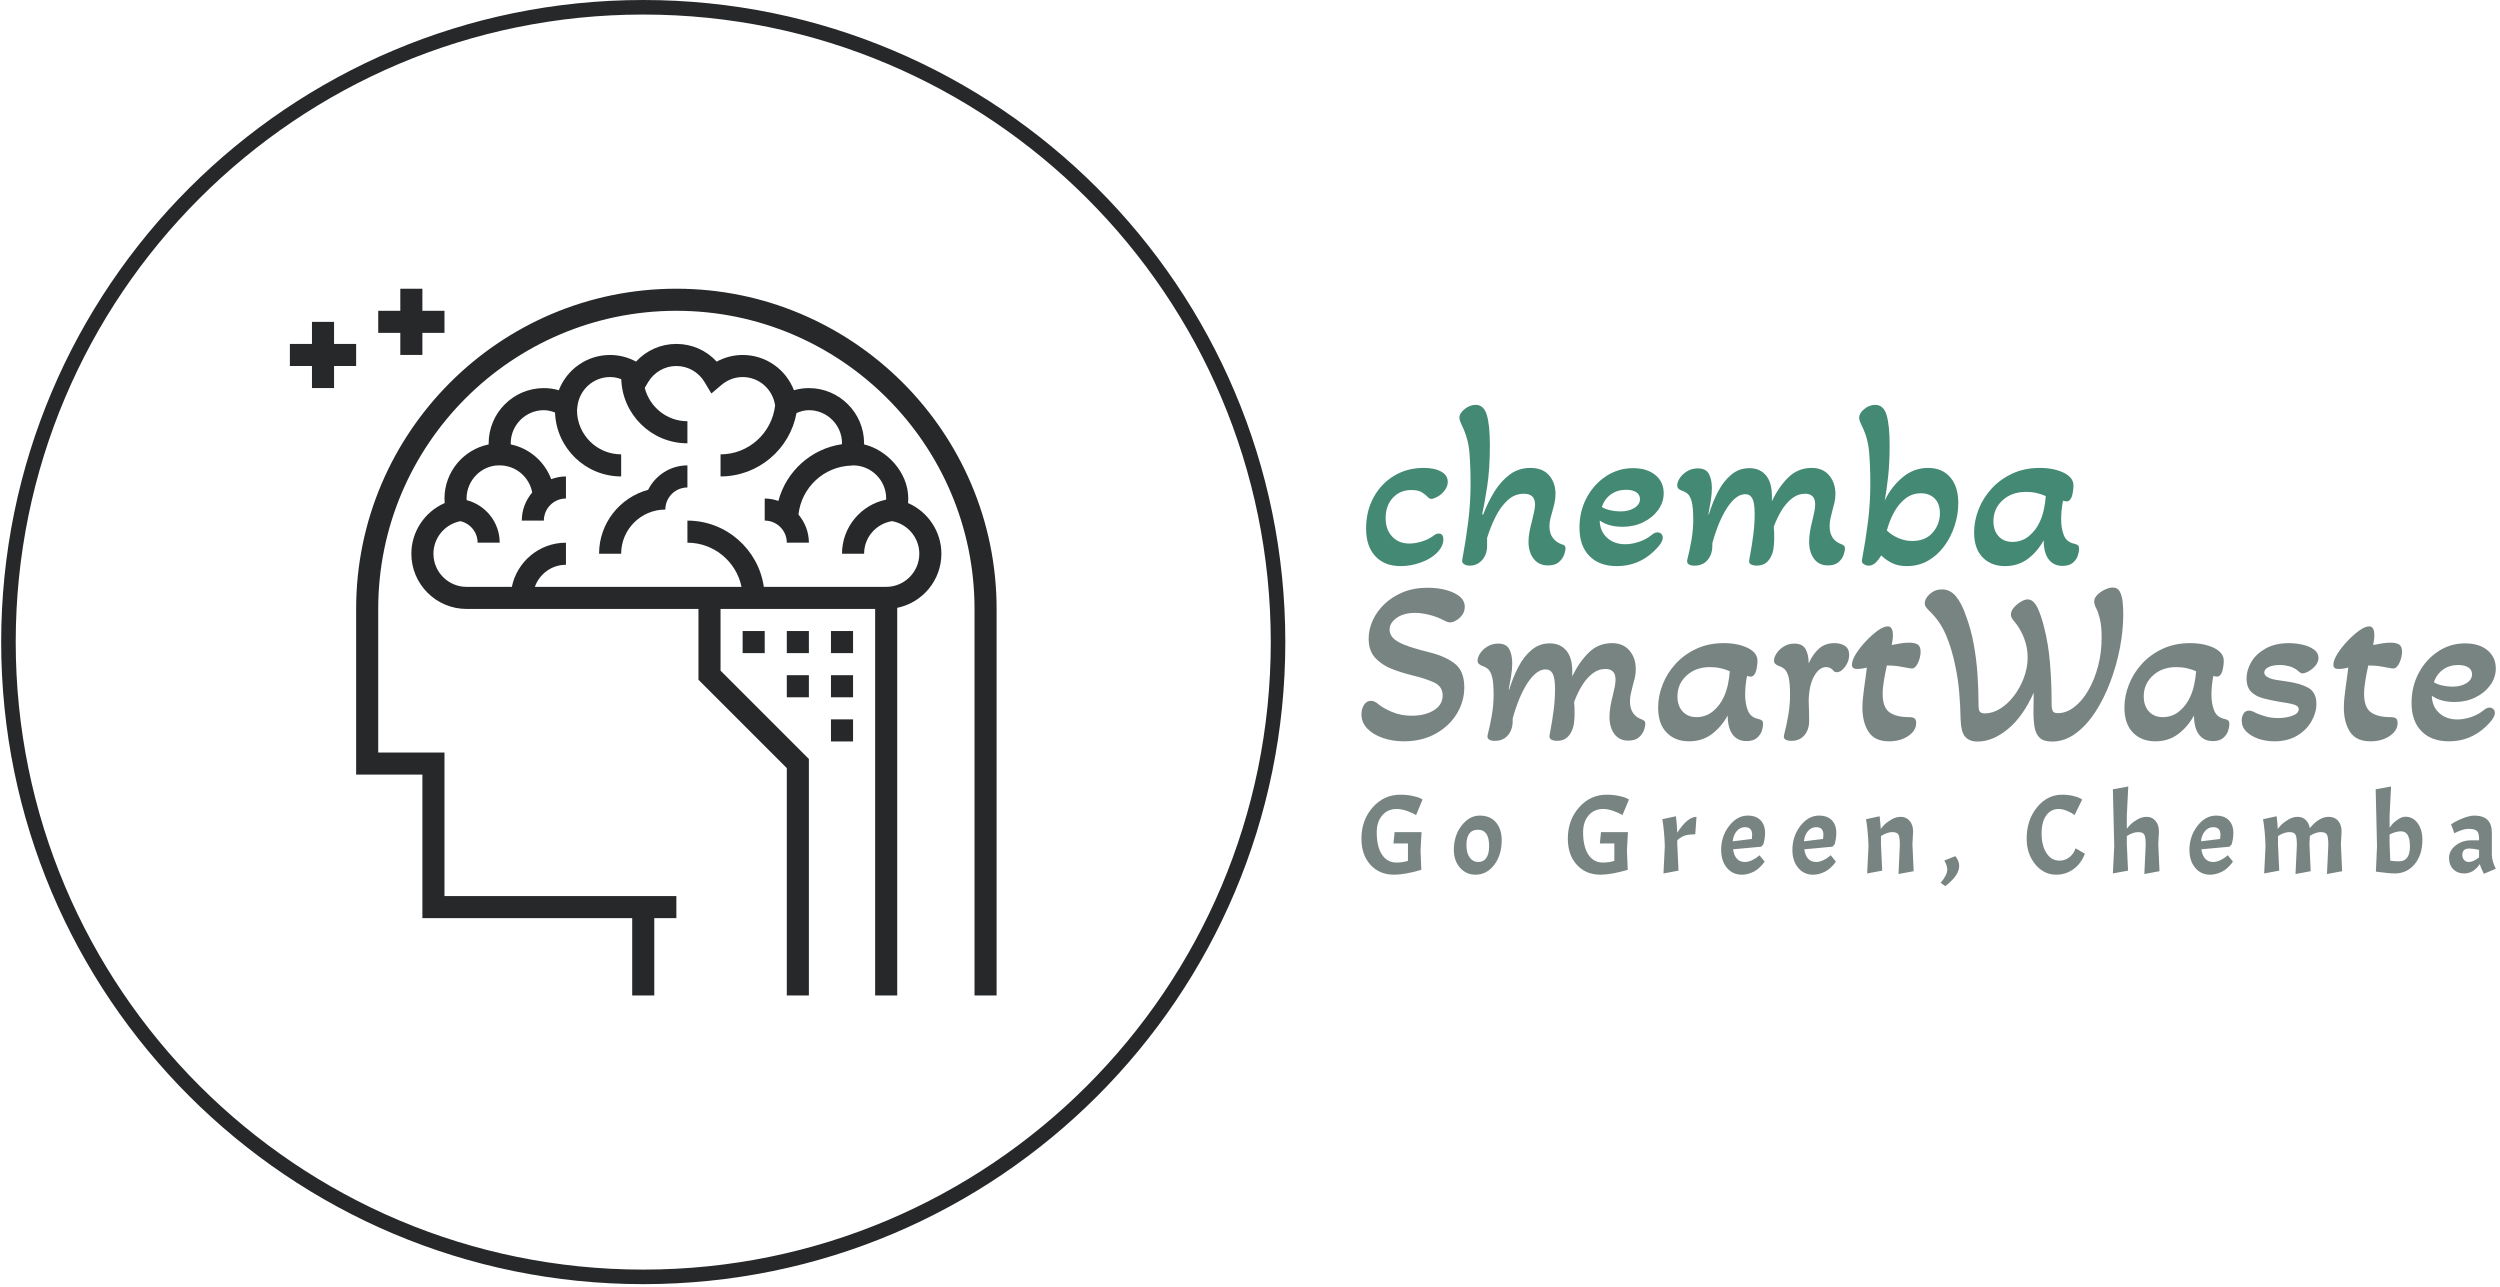 <svg xmlns="http://www.w3.org/2000/svg" version="1.1" xmlns:xlink="http://www.w3.org/1999/xlink" xmlns:svgjs="http://svgjs.dev/svgjs" width="1500" height="772" viewBox="0 0 1500 772"><g transform="matrix(1,0,0,1,-0.909,-0.759)"><svg viewBox="0 0 396 204" data-background-color="#0c100e" preserveAspectRatio="xMidYMid meet" height="772" width="1500" xmlns="http://www.w3.org/2000/svg" xmlns:xlink="http://www.w3.org/1999/xlink"><g id="tight-bounds" transform="matrix(1,0,0,1,0.24,0.201)"><svg viewBox="0 0 395.52 203.599" height="203.599" width="395.52"><g><svg viewBox="0 0 395.52 203.599" height="203.599" width="395.52"><g><svg viewBox="0 0 869.814 447.748" height="203.599" width="395.52"><g transform="matrix(1,0,0,1,474.294,138.771)"><svg viewBox="0 0 395.52 170.205" height="170.205" width="395.52"><g id="textblocktransform"><svg viewBox="0 0 395.52 170.205" height="170.205" width="395.52" id="textblock"><g><svg viewBox="0 0 395.52 122.185" height="122.185" width="395.52"><g transform="matrix(1,0,0,1,0,0)"><svg width="395.52" viewBox="0.7 -34 243.75 72.35" height="122.185" data-palette-color="#448974"><svg></svg><svg></svg><g class="wordmark-text-0" data-fill-palette-color="primary" id="text-0"><path d="M9.15 0.65v0c-2.333 0-4.157-0.71-5.47-2.13-1.32-1.413-1.98-3.387-1.98-5.92v0c0-2.5 0.533-4.733 1.6-6.7 1.067-1.967 2.533-3.517 4.4-4.65 1.867-1.133 3.983-1.7 6.35-1.7v0c1.6 0 2.867 0.267 3.8 0.8 0.933 0.533 1.4 1.267 1.4 2.2v0c0 0.833-0.4 1.65-1.2 2.45v0c-0.3 0.3-0.69 0.573-1.17 0.82-0.487 0.253-0.863 0.38-1.13 0.38v0c-0.3 0-0.55-0.117-0.75-0.35v0c-0.333-0.367-0.767-0.717-1.3-1.05-0.533-0.333-1.283-0.5-2.25-0.5v0c-1.633 0-2.967 0.557-4 1.67-1.033 1.12-1.55 2.58-1.55 4.38v0c0 1.633 0.467 2.95 1.4 3.95 0.933 1 2.167 1.5 3.7 1.5v0c0.8 0 1.677-0.143 2.63-0.43 0.947-0.28 1.787-0.687 2.52-1.22v0c0.367-0.333 0.75-0.5 1.15-0.5v0c0.667 0 1 0.417 1 1.25v0c0 1.1-0.55 2.15-1.65 3.15v0c-0.833 0.767-1.94 1.39-3.32 1.87-1.387 0.487-2.78 0.73-4.18 0.73zM23.95 0.55v0c-0.467 0-0.867-0.107-1.2-0.32-0.333-0.22-0.467-0.513-0.4-0.88v0c0.5-2.667 0.927-5.377 1.28-8.13 0.347-2.747 0.52-5.52 0.52-8.32v0c0-2.467-0.083-4.7-0.25-6.7-0.167-2-0.7-3.917-1.6-5.75v0c-0.167-0.367-0.3-0.683-0.4-0.95-0.1-0.267-0.15-0.517-0.15-0.75v0c0-0.633 0.377-1.25 1.13-1.85 0.747-0.6 1.537-0.9 2.37-0.9v0c1.167 0 1.967 0.733 2.4 2.2 0.433 1.467 0.65 3.633 0.65 6.5v0c0 3.433-0.2 6.427-0.6 8.98-0.4 2.547-0.75 4.487-1.05 5.82v0l0.2 0.1c0.667-1.767 1.473-3.417 2.42-4.95 0.953-1.533 2.063-2.767 3.33-3.7 1.267-0.933 2.733-1.4 4.4-1.4v0c1.767 0 3.11 0.533 4.03 1.6 0.913 1.067 1.37 2.383 1.37 3.95v0c0 0.667-0.067 1.307-0.2 1.92-0.133 0.62-0.283 1.213-0.45 1.78v0c-0.167 0.533-0.317 1.073-0.45 1.62-0.133 0.553-0.2 1.113-0.2 1.68v0c0 1.033 0.25 1.873 0.75 2.52 0.5 0.653 1.167 1.113 2 1.38v0c0.233 0.067 0.41 0.157 0.53 0.27 0.113 0.12 0.17 0.33 0.17 0.63v0c0 0.3-0.1 0.733-0.3 1.3-0.2 0.567-0.567 1.09-1.1 1.57-0.533 0.487-1.317 0.73-2.35 0.73v0c-1.333 0-2.367-0.477-3.1-1.43-0.733-0.947-1.1-2.17-1.1-3.67v0c0-0.733 0.077-1.483 0.23-2.25 0.147-0.767 0.32-1.5 0.52-2.2v0c0.167-0.7 0.317-1.36 0.45-1.98 0.133-0.613 0.2-1.137 0.2-1.57v0c0-1.533-0.8-2.3-2.4-2.3v0c-1.333 0-2.507 0.473-3.52 1.42-1.02 0.953-1.887 2.153-2.6 3.6-0.72 1.453-1.313 2.947-1.78 4.48v0 1.7c0 1.233-0.357 2.25-1.07 3.05-0.72 0.8-1.613 1.2-2.68 1.2zM55.6 0.65v0c-2.533 0-4.507-0.727-5.92-2.18-1.42-1.447-2.13-3.47-2.13-6.07v0c0-2.367 0.517-4.517 1.55-6.45 1.033-1.933 2.427-3.477 4.18-4.63 1.747-1.147 3.67-1.72 5.77-1.72v0c2 0 3.6 0.49 4.8 1.47 1.2 0.987 1.8 2.297 1.8 3.93v0c0 1.3-0.4 2.5-1.2 3.6-0.8 1.1-1.867 1.973-3.2 2.62-1.333 0.653-2.817 0.98-4.45 0.98v0c-2 0-3.633-0.45-4.9-1.35v0c0.033 1.533 0.56 2.767 1.58 3.7 1.013 0.933 2.32 1.4 3.92 1.4v0c0.967 0 1.96-0.177 2.98-0.53 1.013-0.347 1.887-0.82 2.62-1.42v0c0.467-0.4 0.9-0.6 1.3-0.6v0c0.333 0 0.61 0.107 0.83 0.32 0.213 0.22 0.32 0.497 0.32 0.83v0c0 0.733-0.633 1.7-1.9 2.9v0c-2.233 2.133-4.883 3.2-7.95 3.2zM56.35-11.1v0c1.2 0 2.2-0.25 3-0.75 0.8-0.5 1.2-1.133 1.2-1.9v0c0-0.633-0.267-1.127-0.8-1.48-0.533-0.347-1.267-0.52-2.2-0.52v0c-1.233 0-2.307 0.323-3.22 0.97-0.92 0.653-1.58 1.563-1.98 2.73v0c0.467 0.3 1.067 0.533 1.8 0.7 0.733 0.167 1.467 0.25 2.2 0.25zM72.3 0.55v0c-1.2 0-1.733-0.4-1.6-1.2v0c0.367-1.433 0.677-2.893 0.93-4.38 0.247-1.48 0.37-2.903 0.37-4.27v0c0-1.767-0.11-3.06-0.33-3.88-0.213-0.813-0.503-1.38-0.87-1.7-0.367-0.313-0.817-0.553-1.35-0.72v0c-0.233-0.1-0.443-0.233-0.63-0.4-0.18-0.167-0.27-0.4-0.27-0.7v0c0-0.467 0.183-0.983 0.55-1.55 0.367-0.567 0.89-1.06 1.57-1.48 0.687-0.413 1.463-0.62 2.33-0.62v0c1.133 0 1.917 0.39 2.35 1.17 0.433 0.787 0.65 1.813 0.65 3.08v0c0 0.833-0.083 1.767-0.25 2.8-0.167 1.033-0.333 1.967-0.5 2.8v0l0.1 0.05c0.533-1.767 1.19-3.4 1.97-4.9 0.787-1.5 1.737-2.717 2.85-3.65 1.12-0.933 2.413-1.4 3.88-1.4v0c1.5 0 2.683 0.507 3.55 1.52 0.867 1.02 1.3 2.513 1.3 4.48v0 1.1c0.967-2.033 2.14-3.733 3.52-5.1 1.387-1.367 3.063-2.05 5.03-2.05v0c1.6 0 2.85 0.533 3.75 1.6 0.9 1.067 1.35 2.4 1.35 4v0c0 0.633-0.067 1.24-0.2 1.82-0.133 0.587-0.283 1.163-0.45 1.73v0c-0.133 0.533-0.267 1.083-0.4 1.65-0.133 0.567-0.2 1.133-0.2 1.7v0c0 2 0.85 3.3 2.55 3.9v0c0.233 0.1 0.417 0.207 0.55 0.32 0.133 0.12 0.2 0.33 0.2 0.63v0c0 0.3-0.093 0.733-0.28 1.3-0.18 0.567-0.537 1.09-1.07 1.57-0.533 0.487-1.3 0.73-2.3 0.73v0c-1.3 0-2.3-0.477-3-1.43-0.7-0.947-1.05-2.153-1.05-3.62v0c0-0.733 0.067-1.5 0.2-2.3 0.133-0.8 0.3-1.567 0.5-2.3v0c0.167-0.667 0.307-1.3 0.42-1.9 0.12-0.6 0.18-1.117 0.18-1.55v0c0-0.8-0.19-1.383-0.57-1.75-0.387-0.367-0.897-0.55-1.53-0.55v0c-1.067 0-2.027 0.333-2.88 1-0.847 0.667-1.597 1.533-2.25 2.6-0.647 1.067-1.203 2.233-1.67 3.5v0c0.033 0.3 0.06 0.69 0.08 1.17 0.013 0.487 0.02 0.913 0.02 1.28v0c0 0.633-0.043 1.3-0.13 2-0.08 0.7-0.237 1.283-0.47 1.75v0c-0.267 0.633-0.657 1.15-1.17 1.55-0.52 0.4-1.213 0.6-2.08 0.6v0c-0.367 0-0.717-0.073-1.05-0.22-0.333-0.153-0.5-0.397-0.5-0.73v0c0-0.133 0.1-0.727 0.3-1.78 0.2-1.047 0.4-2.337 0.6-3.87 0.2-1.533 0.3-3.033 0.3-4.5v0c0-1.6-0.167-2.71-0.5-3.33-0.333-0.613-0.833-0.92-1.5-0.92v0c-0.833 0-1.627 0.35-2.38 1.05-0.747 0.7-1.43 1.6-2.05 2.7-0.613 1.1-1.147 2.25-1.6 3.45-0.447 1.2-0.803 2.317-1.07 3.35v0 0.55c0 1.233-0.343 2.25-1.03 3.05-0.68 0.8-1.603 1.2-2.77 1.2zM117.9 0.65v0c-1.233 0-2.29-0.217-3.17-0.65-0.887-0.433-1.663-0.983-2.33-1.65v0c-0.333 0.567-0.723 1.073-1.17 1.52-0.453 0.453-0.963 0.68-1.53 0.68v0c-0.367 0-0.717-0.107-1.05-0.32-0.333-0.22-0.467-0.513-0.4-0.88v0c0.5-2.667 0.927-5.367 1.28-8.1 0.347-2.733 0.52-5.517 0.52-8.35v0c0-2.367-0.083-4.583-0.25-6.65-0.167-2.067-0.683-3.967-1.55-5.7v0c-0.167-0.333-0.307-0.65-0.42-0.95-0.12-0.3-0.18-0.583-0.18-0.85v0c0-0.633 0.367-1.25 1.1-1.85 0.733-0.6 1.517-0.9 2.35-0.9v0c1.2 0 2.017 0.733 2.45 2.2 0.433 1.467 0.65 3.633 0.65 6.5v0c0 2.433-0.107 4.657-0.32 6.67-0.22 2.02-0.463 3.747-0.73 5.18v0c0.933-1.967 2.21-3.627 3.83-4.98 1.613-1.347 3.437-2.02 5.47-2.02v0c2.033 0 3.627 0.673 4.78 2.02 1.147 1.353 1.72 3.18 1.72 5.48v0c0 1.7-0.267 3.357-0.8 4.97-0.533 1.62-1.283 3.08-2.25 4.38-0.967 1.3-2.123 2.333-3.47 3.1-1.353 0.767-2.863 1.15-4.53 1.15zM119.05-4.75v0c1.9 0 3.367-0.6 4.4-1.8 1.033-1.2 1.55-2.583 1.55-4.15v0c0-1.367-0.373-2.427-1.12-3.18-0.753-0.747-1.747-1.12-2.98-1.12v0c-1.233 0-2.333 0.373-3.3 1.12-0.967 0.753-1.783 1.737-2.45 2.95-0.667 1.22-1.183 2.53-1.55 3.93v0c0.767 0.733 1.627 1.29 2.58 1.67 0.947 0.387 1.903 0.58 2.87 0.58zM139 0.65v0c-2 0-3.607-0.627-4.82-1.88-1.22-1.247-1.83-3.037-1.83-5.37v0c0-1.667 0.327-3.327 0.98-4.98 0.647-1.647 1.587-3.137 2.82-4.47 1.233-1.333 2.717-2.4 4.45-3.2 1.733-0.8 3.683-1.2 5.85-1.2v0c2 0 3.71 0.34 5.13 1.02 1.413 0.687 2.12 1.613 2.12 2.78v0c0 0.3-0.033 0.69-0.1 1.17-0.067 0.487-0.15 0.88-0.25 1.18v0c-0.1 0.267-0.24 0.507-0.42 0.72-0.187 0.22-0.43 0.33-0.73 0.33v0c-0.133 0-0.383-0.05-0.75-0.15v0c-0.133 0.7-0.233 1.383-0.3 2.05-0.067 0.667-0.1 1.333-0.1 2v0c0 1.267 0.193 2.39 0.58 3.37 0.38 0.987 1.137 1.597 2.27 1.83v0c0.3 0.067 0.543 0.167 0.73 0.3 0.18 0.133 0.27 0.417 0.27 0.85v0c0 0.367-0.09 0.833-0.27 1.4-0.187 0.567-0.537 1.073-1.05 1.52-0.52 0.453-1.263 0.68-2.23 0.68v0c-1.3 0-2.3-0.477-3-1.43-0.7-0.947-1.05-2.303-1.05-4.07v0c-0.9 1.633-2.04 2.967-3.42 4-1.387 1.033-3.013 1.55-4.88 1.55zM140.6-4.55v0c1.333 0 2.51-0.417 3.53-1.25 1.013-0.833 1.803-1.883 2.37-3.15v0c0.367-0.8 0.65-1.677 0.85-2.63 0.2-0.947 0.333-1.887 0.4-2.82v0c-0.567-0.267-1.217-0.483-1.95-0.65-0.733-0.167-1.5-0.25-2.3-0.25v0c-2.033 0-3.71 0.6-5.03 1.8-1.313 1.2-1.97 2.7-1.97 4.5v0c0 1.333 0.367 2.407 1.1 3.22 0.733 0.82 1.733 1.23 3 1.23z" fill="#448974" fill-rule="nonzero" stroke="none" stroke-width="1" stroke-linecap="butt" stroke-linejoin="miter" stroke-miterlimit="10" stroke-dasharray="" stroke-dashoffset="0" font-family="none" font-weight="none" font-size="none" text-anchor="none" style="mix-blend-mode: normal" data-fill-palette-color="primary" opacity="1"></path><path transform="translate(0,37.65)" d="M9.8 0.65v0c-1.633 0-3.14-0.243-4.52-0.73-1.387-0.48-2.497-1.153-3.33-2.02-0.833-0.867-1.25-1.883-1.25-3.05v0c0-0.767 0.183-1.443 0.55-2.03 0.367-0.58 0.867-0.87 1.5-0.87v0c0.4 0 0.817 0.15 1.25 0.45v0c0.833 0.733 1.91 1.373 3.23 1.92 1.313 0.553 2.72 0.83 4.22 0.83v0c1.967 0 3.577-0.393 4.83-1.18 1.247-0.78 1.87-1.837 1.87-3.17v0c0-1.267-0.583-2.183-1.75-2.75-1.167-0.567-2.783-1.1-4.85-1.6v0c-1.533-0.367-3.007-0.833-4.42-1.4-1.42-0.567-2.587-1.357-3.5-2.37-0.92-1.02-1.38-2.38-1.38-4.08v0c0-1.3 0.283-2.593 0.85-3.88 0.567-1.28 1.4-2.453 2.5-3.52 1.1-1.067 2.433-1.927 4-2.58 1.567-0.647 3.333-0.97 5.3-0.97v0c1.467 0 2.81 0.167 4.03 0.5 1.213 0.333 2.18 0.8 2.9 1.4 0.713 0.6 1.07 1.333 1.07 2.2v0c0 0.667-0.183 1.25-0.55 1.75-0.367 0.5-0.8 0.89-1.3 1.17-0.5 0.287-0.933 0.43-1.3 0.43v0c-0.333 0-0.783-0.15-1.35-0.45v0c-0.933-0.5-1.973-0.893-3.12-1.18-1.153-0.28-2.163-0.42-3.03-0.42v0c-1.633 0-2.957 0.357-3.97 1.07-1.02 0.72-1.53 1.563-1.53 2.53v0c0 1.067 0.643 1.957 1.93 2.67 1.28 0.72 3.587 1.48 6.92 2.28v0c2.267 0.6 4.033 1.423 5.3 2.47 1.267 1.053 1.9 2.713 1.9 4.98v0c0 2.033-0.54 3.933-1.62 5.7-1.087 1.767-2.603 3.19-4.55 4.27-1.953 1.087-4.23 1.63-6.83 1.63zM29.4 0.55v0c-1.2 0-1.733-0.4-1.6-1.2v0c0.367-1.433 0.677-2.893 0.93-4.38 0.247-1.48 0.37-2.903 0.37-4.27v0c0-1.767-0.107-3.06-0.32-3.88-0.22-0.813-0.513-1.38-0.88-1.7-0.367-0.313-0.817-0.553-1.35-0.72v0c-0.233-0.1-0.44-0.233-0.62-0.4-0.187-0.167-0.28-0.4-0.28-0.7v0c0-0.467 0.183-0.983 0.55-1.55 0.367-0.567 0.893-1.06 1.58-1.48 0.68-0.413 1.453-0.62 2.32-0.62v0c1.133 0 1.917 0.39 2.35 1.17 0.433 0.787 0.65 1.813 0.65 3.08v0c0 0.833-0.083 1.767-0.25 2.8-0.167 1.033-0.333 1.967-0.5 2.8v0l0.1 0.05c0.533-1.767 1.193-3.4 1.98-4.9 0.78-1.5 1.73-2.717 2.85-3.65 1.113-0.933 2.403-1.4 3.87-1.4v0c1.5 0 2.683 0.507 3.55 1.52 0.867 1.02 1.3 2.513 1.3 4.48v0 1.1c0.967-2.033 2.143-3.733 3.53-5.1 1.38-1.367 3.053-2.05 5.02-2.05v0c1.6 0 2.85 0.533 3.75 1.6 0.9 1.067 1.35 2.4 1.35 4v0c0 0.633-0.067 1.24-0.2 1.82-0.133 0.587-0.283 1.163-0.45 1.73v0c-0.133 0.533-0.267 1.083-0.4 1.65-0.133 0.567-0.2 1.133-0.2 1.7v0c0 2 0.85 3.3 2.55 3.9v0c0.233 0.1 0.417 0.207 0.55 0.32 0.133 0.12 0.2 0.33 0.2 0.63v0c0 0.3-0.09 0.733-0.27 1.3-0.187 0.567-0.547 1.09-1.08 1.57-0.533 0.487-1.3 0.73-2.3 0.73v0c-1.3 0-2.3-0.477-3-1.43-0.7-0.947-1.05-2.153-1.05-3.62v0c0-0.733 0.067-1.5 0.2-2.3 0.133-0.8 0.3-1.567 0.5-2.3v0c0.167-0.667 0.31-1.3 0.43-1.9 0.113-0.6 0.17-1.117 0.17-1.55v0c0-0.8-0.19-1.383-0.57-1.75-0.387-0.367-0.897-0.55-1.53-0.55v0c-1.067 0-2.023 0.333-2.87 1-0.853 0.667-1.603 1.533-2.25 2.6-0.653 1.067-1.213 2.233-1.68 3.5v0c0.033 0.3 0.06 0.69 0.08 1.17 0.013 0.487 0.02 0.913 0.02 1.28v0c0 0.633-0.04 1.3-0.12 2-0.087 0.7-0.247 1.283-0.48 1.75v0c-0.267 0.633-0.657 1.15-1.17 1.55-0.52 0.4-1.213 0.6-2.08 0.6v0c-0.367 0-0.717-0.073-1.05-0.22-0.333-0.153-0.5-0.397-0.5-0.73v0c0-0.133 0.1-0.727 0.3-1.78 0.2-1.047 0.4-2.337 0.6-3.87 0.2-1.533 0.3-3.033 0.3-4.5v0c0-1.6-0.167-2.71-0.5-3.33-0.333-0.613-0.833-0.92-1.5-0.92v0c-0.833 0-1.623 0.35-2.37 1.05-0.753 0.7-1.437 1.6-2.05 2.7-0.62 1.1-1.153 2.25-1.6 3.45-0.453 1.2-0.813 2.317-1.08 3.35v0 0.55c0 1.233-0.34 2.25-1.02 3.05-0.687 0.8-1.613 1.2-2.78 1.2zM71.1 0.65v0c-2 0-3.607-0.627-4.82-1.88-1.22-1.247-1.83-3.037-1.83-5.37v0c0-1.667 0.327-3.327 0.98-4.98 0.647-1.647 1.587-3.137 2.82-4.47 1.233-1.333 2.717-2.4 4.45-3.2 1.733-0.8 3.683-1.2 5.85-1.2v0c2 0 3.71 0.34 5.13 1.02 1.413 0.687 2.12 1.613 2.12 2.78v0c0 0.3-0.033 0.69-0.1 1.17-0.067 0.487-0.15 0.88-0.25 1.18v0c-0.1 0.267-0.24 0.507-0.42 0.72-0.187 0.22-0.43 0.33-0.73 0.33v0c-0.133 0-0.383-0.05-0.75-0.15v0c-0.133 0.7-0.233 1.383-0.3 2.05-0.067 0.667-0.1 1.333-0.1 2v0c0 1.267 0.193 2.39 0.58 3.37 0.38 0.987 1.137 1.597 2.27 1.83v0c0.3 0.067 0.543 0.167 0.73 0.3 0.18 0.133 0.27 0.417 0.27 0.85v0c0 0.367-0.09 0.833-0.27 1.4-0.187 0.567-0.537 1.073-1.05 1.52-0.52 0.453-1.263 0.68-2.23 0.68v0c-1.3 0-2.3-0.477-3-1.43-0.7-0.947-1.05-2.303-1.05-4.07v0c-0.9 1.633-2.04 2.967-3.42 4-1.387 1.033-3.013 1.55-4.88 1.55zM72.7-4.55v0c1.333 0 2.51-0.417 3.53-1.25 1.013-0.833 1.803-1.883 2.37-3.15v0c0.367-0.8 0.65-1.677 0.85-2.63 0.2-0.947 0.333-1.887 0.4-2.82v0c-0.567-0.267-1.217-0.483-1.95-0.65-0.733-0.167-1.5-0.25-2.3-0.25v0c-2.033 0-3.707 0.6-5.02 1.8-1.32 1.2-1.98 2.7-1.98 4.5v0c0 1.333 0.367 2.407 1.1 3.22 0.733 0.82 1.733 1.23 3 1.23zM93.1 0.55v0c-0.533 0-0.957-0.09-1.27-0.27-0.32-0.187-0.43-0.497-0.33-0.93v0c0.367-1.433 0.677-2.893 0.93-4.38 0.247-1.48 0.37-2.903 0.37-4.27v0c0-1.767-0.107-3.06-0.32-3.88-0.22-0.813-0.513-1.38-0.88-1.7-0.367-0.313-0.817-0.553-1.35-0.72v0c-0.233-0.1-0.44-0.233-0.62-0.4-0.187-0.167-0.28-0.4-0.28-0.7v0c0-0.467 0.183-0.983 0.55-1.55 0.367-0.567 0.883-1.06 1.55-1.48 0.667-0.413 1.433-0.62 2.3-0.62v0c1.133 0 1.927 0.39 2.38 1.17 0.447 0.787 0.67 1.813 0.67 3.08v0c0.6-1.333 1.343-2.393 2.23-3.18 0.88-0.78 1.987-1.17 3.32-1.17v0c0.9 0 1.65 0.2 2.25 0.6 0.6 0.4 0.9 1.05 0.9 1.95v0c0 0.9-0.29 1.74-0.87 2.52-0.587 0.787-1.18 1.18-1.78 1.18v0c-0.1 0-0.217-0.017-0.35-0.05-0.133-0.033-0.25-0.117-0.35-0.25v0c-0.433-0.533-0.967-0.8-1.6-0.8v0c-0.967 0-1.817 0.633-2.55 1.9-0.733 1.267-1.133 3.017-1.2 5.25v0c0.033 0.833 0.06 1.683 0.08 2.55 0.013 0.867 0.02 1.5 0.02 1.9v0c0 1.233-0.34 2.25-1.02 3.05-0.687 0.8-1.613 1.2-2.78 1.2zM114.05 0.65v0c-2.033 0-3.49-0.677-4.37-2.03-0.887-1.347-1.33-3.087-1.33-5.22v0c0-0.767 0.043-1.517 0.13-2.25 0.08-0.733 0.17-1.467 0.27-2.2v0c0.1-0.733 0.2-1.45 0.3-2.15 0.1-0.7 0.183-1.367 0.25-2v0c-0.7 0.2-1.4 0.3-2.1 0.3v0c-0.733 0-1.1-0.3-1.1-0.9v0c0-0.633 0.283-1.41 0.85-2.33 0.567-0.913 1.277-1.82 2.13-2.72 0.847-0.9 1.697-1.66 2.55-2.28 0.847-0.613 1.57-0.92 2.17-0.92v0c0.733 0 1.1 0.633 1.1 1.9v0c0 0.333-0.023 0.673-0.07 1.02-0.053 0.353-0.113 0.713-0.18 1.08v0c0.633-0.133 1.277-0.25 1.93-0.35 0.647-0.1 1.27-0.15 1.87-0.15v0c0.767 0 1.36 0.133 1.78 0.4 0.413 0.267 0.62 0.783 0.62 1.55v0c0 0.8-0.19 1.6-0.57 2.4-0.387 0.8-0.813 1.2-1.28 1.2v0c-0.1 0-0.267-0.017-0.5-0.05-0.233-0.033-0.517-0.083-0.85-0.15v0c-0.433-0.1-0.983-0.2-1.65-0.3-0.667-0.1-1.467-0.15-2.4-0.15v0c-0.233 1.033-0.44 2.09-0.62 3.17-0.187 1.087-0.28 2.063-0.28 2.93v0c0 1.933 0.483 3.25 1.45 3.95 0.967 0.7 2.367 1.05 4.2 1.05v0c0.567 0 0.967 0.09 1.2 0.27 0.233 0.187 0.35 0.513 0.35 0.98v0c0 1.1-0.567 2.033-1.7 2.8-1.133 0.767-2.517 1.15-4.15 1.15zM133.1 0.7v0c-1.133 0-2.007-0.327-2.62-0.98-0.62-0.647-0.963-1.887-1.03-3.72v0c-0.033-1.967-0.133-3.917-0.3-5.85-0.167-1.933-0.433-3.767-0.8-5.5v0c-0.5-2.533-1.183-4.817-2.05-6.85-0.867-2.033-2.083-3.783-3.65-5.25v0c-0.267-0.267-0.483-0.517-0.65-0.75-0.167-0.233-0.25-0.5-0.25-0.8v0c0-0.7 0.367-1.377 1.1-2.03 0.733-0.647 1.6-0.97 2.6-0.97v0c1.167 0 2.167 0.5 3 1.5 0.833 1 1.55 2.4 2.15 4.2v0c0.7 1.833 1.25 3.833 1.65 6 0.4 2.167 0.677 4.373 0.83 6.62 0.147 2.253 0.22 4.43 0.22 6.53v0c0 0.733 0.1 1.217 0.3 1.45 0.2 0.233 0.55 0.35 1.05 0.35v0c1.1 0 2.193-0.333 3.28-1 1.08-0.667 2.063-1.577 2.95-2.73 0.88-1.147 1.587-2.42 2.12-3.82 0.533-1.4 0.817-2.817 0.85-4.25v0c0.033-1.5-0.223-2.96-0.77-4.38-0.553-1.413-1.263-2.62-2.13-3.62v0c-0.233-0.267-0.407-0.51-0.52-0.73-0.12-0.213-0.18-0.437-0.18-0.67v0c0-0.533 0.217-1.05 0.65-1.55 0.433-0.5 0.933-0.917 1.5-1.25 0.567-0.333 1.05-0.5 1.45-0.5v0c0.833 0 1.543 0.607 2.13 1.82 0.58 1.22 1.07 2.697 1.47 4.43v0c0.567 2.2 0.967 4.667 1.2 7.4 0.233 2.733 0.35 5.617 0.35 8.65v0c0 0.833 0.083 1.4 0.25 1.7 0.167 0.3 0.533 0.45 1.1 0.45v0c1.2 0 2.367-0.433 3.5-1.3 1.133-0.867 2.143-2.06 3.03-3.58 0.88-1.513 1.58-3.247 2.1-5.2 0.513-1.947 0.77-4.003 0.77-6.17v0c0-1.633-0.123-2.96-0.37-3.98-0.253-1.013-0.497-1.737-0.73-2.17v0c-0.333-0.633-0.5-1.167-0.5-1.6v0c0-0.5 0.227-0.977 0.68-1.43 0.447-0.447 0.987-0.82 1.62-1.12 0.633-0.3 1.183-0.45 1.65-0.45v0c0.733 0 1.26 0.307 1.58 0.92 0.313 0.62 0.513 1.38 0.6 2.28 0.08 0.9 0.12 1.75 0.12 2.55v0c0 2.3-0.24 4.707-0.72 7.22-0.487 2.52-1.18 4.97-2.08 7.35-0.9 2.387-1.973 4.537-3.22 6.45-1.253 1.92-2.663 3.453-4.23 4.6-1.567 1.153-3.25 1.73-5.05 1.73v0c-1.2 0-2.083-0.267-2.65-0.8-0.567-0.533-0.933-1.283-1.1-2.25-0.167-0.967-0.25-2.1-0.25-3.4v0c0-0.767 0.01-1.493 0.03-2.18 0.013-0.68 0.02-1.303 0.02-1.87v0c-1.533 3.433-3.383 6.04-5.55 7.82-2.167 1.787-4.333 2.68-6.5 2.68zM171.3 0.65v0c-2 0-3.607-0.627-4.82-1.88-1.22-1.247-1.83-3.037-1.83-5.37v0c0-1.667 0.327-3.327 0.98-4.98 0.647-1.647 1.587-3.137 2.82-4.47 1.233-1.333 2.717-2.4 4.45-3.2 1.733-0.8 3.683-1.2 5.85-1.2v0c2 0 3.71 0.34 5.13 1.02 1.413 0.687 2.12 1.613 2.12 2.78v0c0 0.3-0.033 0.69-0.1 1.17-0.067 0.487-0.15 0.88-0.25 1.18v0c-0.1 0.267-0.24 0.507-0.42 0.72-0.187 0.22-0.43 0.33-0.73 0.33v0c-0.133 0-0.383-0.05-0.75-0.15v0c-0.133 0.7-0.233 1.383-0.3 2.05-0.067 0.667-0.1 1.333-0.1 2v0c0 1.267 0.193 2.39 0.58 3.37 0.38 0.987 1.137 1.597 2.27 1.83v0c0.3 0.067 0.543 0.167 0.73 0.3 0.18 0.133 0.27 0.417 0.27 0.85v0c0 0.367-0.09 0.833-0.27 1.4-0.187 0.567-0.537 1.073-1.05 1.52-0.52 0.453-1.263 0.68-2.23 0.68v0c-1.3 0-2.3-0.477-3-1.43-0.7-0.947-1.05-2.303-1.05-4.07v0c-0.9 1.633-2.04 2.967-3.42 4-1.387 1.033-3.013 1.55-4.88 1.55zM172.9-4.55v0c1.333 0 2.51-0.417 3.53-1.25 1.013-0.833 1.803-1.883 2.37-3.15v0c0.367-0.8 0.65-1.677 0.85-2.63 0.2-0.947 0.333-1.887 0.4-2.82v0c-0.567-0.267-1.217-0.483-1.95-0.65-0.733-0.167-1.5-0.25-2.3-0.25v0c-2.033 0-3.707 0.6-5.02 1.8-1.32 1.2-1.98 2.7-1.98 4.5v0c0 1.333 0.367 2.407 1.1 3.22 0.733 0.82 1.733 1.23 3 1.23zM196.9 0.65v0c-1.233 0-2.383-0.183-3.45-0.55-1.067-0.367-1.933-0.883-2.6-1.55-0.667-0.667-1-1.467-1-2.4v0c0-0.5 0.127-0.977 0.38-1.43 0.247-0.447 0.653-0.67 1.22-0.67v0c0.3 0 0.617 0.083 0.95 0.25v0c0.6 0.333 1.367 0.64 2.3 0.92 0.933 0.287 1.917 0.43 2.95 0.43v0c1.167 0 2.2-0.167 3.1-0.5 0.9-0.333 1.35-0.8 1.35-1.4v0c0-0.467-0.34-0.8-1.02-1-0.687-0.2-1.83-0.417-3.43-0.65v0c-1.1-0.2-2.167-0.433-3.2-0.7-1.033-0.267-1.883-0.727-2.55-1.38-0.667-0.647-1-1.603-1-2.87v0c0-1.233 0.343-2.427 1.03-3.58 0.68-1.147 1.703-2.103 3.07-2.87 1.367-0.767 3.033-1.15 5-1.15v0c1.033 0 2.033 0.117 3 0.35 0.967 0.233 1.767 0.583 2.4 1.05 0.633 0.467 0.95 1.05 0.95 1.75v0c0 0.6-0.207 1.15-0.62 1.65-0.42 0.5-0.903 0.907-1.45 1.22-0.553 0.32-1.013 0.48-1.38 0.48v0c-0.267 0-0.583-0.183-0.95-0.55v0c-0.567-0.467-1.19-0.793-1.87-0.98-0.687-0.18-1.363-0.27-2.03-0.27v0c-1 0-1.807 0.15-2.42 0.45-0.62 0.3-0.93 0.683-0.93 1.15v0c0 0.433 0.26 0.783 0.78 1.05 0.513 0.267 1.153 0.457 1.92 0.57 0.767 0.12 1.5 0.23 2.2 0.33v0c1.933 0.267 3.467 0.723 4.6 1.37 1.133 0.653 1.7 1.797 1.7 3.43v0c0 1.267-0.357 2.523-1.07 3.77-0.72 1.253-1.753 2.28-3.1 3.08-1.353 0.8-2.963 1.2-4.83 1.2zM217.5 0.65v0c-2.033 0-3.49-0.677-4.37-2.03-0.887-1.347-1.33-3.087-1.33-5.22v0c0-0.767 0.043-1.517 0.13-2.25 0.08-0.733 0.17-1.467 0.27-2.2v0c0.1-0.733 0.2-1.45 0.3-2.15 0.1-0.7 0.183-1.367 0.25-2v0c-0.7 0.2-1.4 0.3-2.1 0.3v0c-0.733 0-1.1-0.3-1.1-0.9v0c0-0.633 0.283-1.41 0.85-2.33 0.567-0.913 1.277-1.82 2.13-2.72 0.847-0.9 1.697-1.66 2.55-2.28 0.847-0.613 1.57-0.92 2.17-0.92v0c0.733 0 1.1 0.633 1.1 1.9v0c0 0.333-0.023 0.673-0.07 1.02-0.053 0.353-0.113 0.713-0.18 1.08v0c0.633-0.133 1.277-0.25 1.93-0.35 0.647-0.1 1.27-0.15 1.87-0.15v0c0.767 0 1.36 0.133 1.78 0.4 0.413 0.267 0.62 0.783 0.62 1.55v0c0 0.8-0.19 1.6-0.57 2.4-0.387 0.8-0.813 1.2-1.28 1.2v0c-0.1 0-0.267-0.017-0.5-0.05-0.233-0.033-0.517-0.083-0.85-0.15v0c-0.433-0.1-0.983-0.2-1.65-0.3-0.667-0.1-1.467-0.15-2.4-0.15v0c-0.233 1.033-0.44 2.09-0.62 3.17-0.187 1.087-0.28 2.063-0.28 2.93v0c0 1.933 0.483 3.25 1.45 3.95 0.967 0.7 2.367 1.05 4.2 1.05v0c0.567 0 0.967 0.09 1.2 0.27 0.233 0.187 0.35 0.513 0.35 0.98v0c0 1.1-0.567 2.033-1.7 2.8-1.133 0.767-2.517 1.15-4.15 1.15zM234.4 0.65v0c-2.533 0-4.507-0.727-5.92-2.18-1.42-1.447-2.13-3.47-2.13-6.07v0c0-2.367 0.517-4.517 1.55-6.45 1.033-1.933 2.427-3.477 4.18-4.63 1.747-1.147 3.67-1.72 5.77-1.72v0c2 0 3.6 0.49 4.8 1.47 1.2 0.987 1.8 2.297 1.8 3.93v0c0 1.3-0.4 2.5-1.2 3.6-0.8 1.1-1.867 1.973-3.2 2.62-1.333 0.653-2.817 0.98-4.45 0.98v0c-2 0-3.633-0.45-4.9-1.35v0c0.033 1.533 0.56 2.767 1.58 3.7 1.013 0.933 2.32 1.4 3.92 1.4v0c0.967 0 1.96-0.177 2.98-0.53 1.013-0.347 1.887-0.82 2.62-1.42v0c0.467-0.4 0.9-0.6 1.3-0.6v0c0.333 0 0.61 0.107 0.83 0.32 0.213 0.22 0.32 0.497 0.32 0.83v0c0 0.733-0.633 1.7-1.9 2.9v0c-2.233 2.133-4.883 3.2-7.95 3.2zM235.15-11.1v0c1.2 0 2.2-0.25 3-0.75 0.8-0.5 1.2-1.133 1.2-1.9v0c0-0.633-0.267-1.127-0.8-1.48-0.533-0.347-1.267-0.52-2.2-0.52v0c-1.233 0-2.307 0.323-3.22 0.97-0.92 0.653-1.58 1.563-1.98 2.73v0c0.467 0.3 1.067 0.533 1.8 0.7 0.733 0.167 1.467 0.25 2.2 0.25z" fill="#788482" fill-rule="nonzero" stroke="none" stroke-width="1" stroke-linecap="butt" stroke-linejoin="miter" stroke-miterlimit="10" stroke-dasharray="" stroke-dashoffset="0" font-family="none" font-weight="none" font-size="none" text-anchor="none" style="mix-blend-mode: normal" data-fill-palette-color="secondary" opacity="1"></path></g></svg></g></svg></g><g transform="matrix(1,0,0,1,0,135.459)"><svg viewBox="0 0 395.52 34.747" height="34.747" width="395.52"><g transform="matrix(1,0,0,1,0,0)"><svg width="395.52" viewBox="1.5 -38.7 504.83 44.35" height="34.747" data-palette-color="#788482"><path d="M16.05 0.55L16.05 0.55Q9.5 0.55 5.5-3.85 1.5-8.25 1.5-15.5L1.5-15.5Q1.5-23.75 6.5-29.4 11.5-35.05 18.8-35.05L18.8-35.05Q21.7-35.05 24.18-34.52 26.65-34 27.7-33.45L27.7-33.45 28.7-32.9 25.8-25.95Q24.3-26.95 21.75-27.83 19.2-28.7 17.25-28.7L17.25-28.7Q13.2-28.7 10.75-25.85 8.3-23 8.3-18.3L8.3-18.3Q8.3-11.95 10.63-8.4 12.95-4.85 17.1-4.85L17.1-4.85Q19.8-4.85 22.2-5.6L22.2-5.6 22.2-13.35 15.75-13.35 16.25-18.4 28.25-18.4 27.8-10.25 28.15-1.6Q20.8 0.55 16.05 0.55ZM42.62-10.45Q42.62-16.85 46.07-21.3 49.52-25.75 54.14-25.75 58.77-25.75 61.34-22.75 63.92-19.75 63.92-14.8L63.92-14.8Q63.92-8.2 60.59-3.83 57.27 0.55 52.22 0.55L52.22 0.55Q48.07 0.55 45.34-2.58 42.62-5.7 42.62-10.45L42.62-10.45ZM58.32-12.2L58.32-12.2Q58.32-19.45 53.37-19.45L53.37-19.45Q48.22-19.45 48.22-12.65L48.22-12.65Q48.22-9.1 49.67-7.1 51.12-5.1 53.49-5.1 55.87-5.1 57.09-6.93 58.32-8.75 58.32-12.2ZM107.9 0.55L107.9 0.55Q101.35 0.55 97.35-3.85 93.35-8.25 93.35-15.5L93.35-15.5Q93.35-23.75 98.35-29.4 103.35-35.05 110.65-35.05L110.65-35.05Q113.55-35.05 116.02-34.52 118.5-34 119.55-33.45L119.55-33.45 120.55-32.9 117.65-25.95Q116.15-26.95 113.6-27.83 111.05-28.7 109.1-28.7L109.1-28.7Q105.05-28.7 102.6-25.85 100.15-23 100.15-18.3L100.15-18.3Q100.15-11.95 102.47-8.4 104.8-4.85 108.95-4.85L108.95-4.85Q111.65-4.85 114.05-5.6L114.05-5.6 114.05-13.35 107.6-13.35 108.1-18.4 120.1-18.4 119.65-10.25 120-1.6Q112.65 0.55 107.9 0.55ZM135.41-24.15L135.41-24.15 141.46-25.45Q141.91-21.6 142.06-18.15L142.06-18.15Q146.61-25.2 150.61-25.2L150.61-25.2 150.06-17.4Q147.16-17.4 145.49-16.88 143.81-16.35 142.06-14.8L142.06-14.8 142.06-13 142.61-1.25 135.91 0 136.51-12.15Q136.31-18.85 135.41-24.15ZM172.18-5.1L172.18-5.1Q173.63-5.1 175.23-5.85 176.83-6.6 177.73-7.35L177.73-7.35 178.63-8.1 180.93-5.3Q180.43-4.45 179.38-3.35 178.33-2.25 177.25-1.48 176.18-0.7 174.4-0.08 172.63 0.55 170.73 0.55L170.73 0.55Q166.68 0.55 164.13-2.53 161.58-5.6 161.58-10.45L161.58-10.45Q161.58-16.55 165.13-21.15 168.68-25.75 173.43-25.75L173.43-25.75Q177.08-25.75 179.1-23.7 181.13-21.65 181.13-17.95L181.13-17.95Q181.13-15.75 180.38-12.95L180.38-12.95 179.38-11.9 166.88-10.75Q167.73-5.1 172.18-5.1ZM172.18-20.6L172.18-20.6Q169.98-20.6 168.48-18.82 166.98-17.05 166.73-14.3L166.73-14.3 175.23-15.35Q175.38-16.5 175.38-17.25L175.38-17.25Q175.38-20.6 172.18-20.6ZM203.89-5.1L203.89-5.1Q205.34-5.1 206.94-5.85 208.54-6.6 209.44-7.35L209.44-7.35 210.34-8.1 212.64-5.3Q212.14-4.45 211.09-3.35 210.04-2.25 208.97-1.48 207.89-0.7 206.12-0.08 204.34 0.55 202.44 0.55L202.44 0.55Q198.39 0.55 195.84-2.53 193.29-5.6 193.29-10.45L193.29-10.45Q193.29-16.55 196.84-21.15 200.39-25.75 205.14-25.75L205.14-25.75Q208.79-25.75 210.82-23.7 212.84-21.65 212.84-17.95L212.84-17.95Q212.84-15.75 212.09-12.95L212.09-12.95 211.09-11.9 198.59-10.75Q199.44-5.1 203.89-5.1ZM203.89-20.6L203.89-20.6Q201.69-20.6 200.19-18.82 198.69-17.05 198.44-14.3L198.44-14.3 206.94-15.35Q207.09-16.5 207.09-17.25L207.09-17.25Q207.09-20.6 203.89-20.6ZM241.11-12.65Q241.11-16.1 240.51-17.25 239.91-18.4 237.71-18.4 235.51-18.4 232.71-16.65L232.71-16.65 232.71-13 233.26-1.25 226.56 0 227.16-12.15Q226.96-18.85 226.06-24.15L226.06-24.15 232.11-25.45Q232.46-22.55 232.61-19.8L232.61-19.8Q233.36-20.8 234.31-21.78 235.26-22.75 237.31-23.98 239.36-25.2 241.63-25.2 243.91-25.2 245.46-23.43 247.01-21.65 247.01-18.6L247.01-18.6 246.71-13 247.26-1 240.51 0.25 241.11-12.65ZM267.52-3.35L267.52-3.35Q267.52 0.9 261.32 5.65L261.32 5.65 259.27 4.15Q262.22 0.7 262.22-1.8L262.22-1.8Q262.22-3.35 260.92-5.75L260.92-5.75 265.82-7.7Q267.52-5.55 267.52-3.35ZM310.7 0.55L310.7 0.55Q305.15 0.55 301.35-4.1 297.55-8.75 297.55-15.5L297.55-15.5Q297.55-23.75 302.13-29.4 306.7-35.05 313.35-35.05L313.35-35.05Q315.95-35.05 318.18-34.52 320.4-34 321.35-33.45L321.35-33.45 322.25-32.9 318.85-25.95Q317.7-26.95 315.6-27.83 313.5-28.7 311.8-28.7L311.8-28.7Q308.35-28.7 306.28-25.85 304.2-23 304.2-17.73 304.2-12.45 306.35-9.08 308.5-5.7 312.2-5.7L312.2-5.7Q314.6-5.7 316.55-7.2 318.5-8.7 319.3-11.2L319.3-11.2 323.45-8.8Q321.8-4.4 318.4-1.93 315 0.55 310.7 0.55ZM350.52-12.65Q350.52-16.1 349.92-17.25 349.32-18.4 347.12-18.4 344.92-18.4 342.12-16.65L342.12-16.65 342.12-13 342.67-1.25 335.92 0 336.52-12.15 335.92-37.45 342.77-38.7 342.12-25.75 342.12-19.9Q342.87-20.9 343.82-21.85 344.77-22.8 346.77-24 348.77-25.2 351.04-25.2 353.32-25.2 354.87-23.43 356.42-21.65 356.42-18.6L356.42-18.6 356.12-13 356.67-1 349.92 0.25 350.52-12.65ZM380.59-5.1L380.59-5.1Q382.04-5.1 383.64-5.85 385.24-6.6 386.14-7.35L386.14-7.35 387.04-8.1 389.34-5.3Q388.84-4.45 387.79-3.35 386.74-2.25 385.66-1.48 384.59-0.7 382.81-0.08 381.04 0.55 379.14 0.55L379.14 0.55Q375.09 0.55 372.54-2.53 369.99-5.6 369.99-10.45L369.99-10.45Q369.99-16.55 373.54-21.15 377.09-25.75 381.84-25.75L381.84-25.75Q385.49-25.75 387.51-23.7 389.54-21.65 389.54-17.95L389.54-17.95Q389.54-15.75 388.79-12.95L388.79-12.95 387.79-11.9 375.29-10.75Q376.14-5.1 380.59-5.1ZM380.59-20.6L380.59-20.6Q378.39-20.6 376.89-18.82 375.39-17.05 375.14-14.3L375.14-14.3 383.64-15.35Q383.79-16.5 383.79-17.25L383.79-17.25Q383.79-20.6 380.59-20.6ZM417.8-12.65Q417.8-16.1 417.2-17.25 416.6-18.4 414.4-18.4 412.2-18.4 409.4-16.65L409.4-16.65 409.4-13 409.95-1.25 403.25 0 403.85-12.15Q403.65-18.85 402.75-24.15L402.75-24.15 408.8-25.45Q409.15-22.55 409.3-19.8L409.3-19.8Q410.05-20.8 411-21.78 411.95-22.75 414-23.98 416.05-25.2 418.15-25.2 420.25-25.2 421.7-23.85 423.15-22.5 423.55-20.15L423.55-20.15Q427.7-25.2 431.95-25.2L431.95-25.2Q434.6-25.2 436.15-23.43 437.7-21.65 437.7-18.6L437.7-18.6 437.4-13 437.95-1 431.2 0.25 431.8-12.65Q431.8-16.1 431.2-17.25 430.6-18.4 428.45-18.4 426.3-18.4 423.6-16.75L423.6-16.75 423.4-13 423.95-1 417.2 0.25 417.8-12.65ZM466.12-25.25L466.12-25.25Q469.47-25.25 471.57-22.35 473.67-19.45 473.67-14.9L473.67-14.9Q473.67-8.35 470.24-4.17 466.82 0 461.37 0L461.37 0Q458.87 0 452.97-0.8L452.97-0.8 453.47-12.15 452.87-37.45 459.72-38.7 459.07-25.8 459.07-20.4Q459.62-21.2 460.42-22.1 461.22-23 462.92-24.13 464.62-25.25 466.12-25.25ZM464.17-18.75L464.17-18.75Q461.87-18.75 459.07-17.35L459.07-17.35 459.07-13 459.37-5.65Q461.47-5.4 463.32-5.4L463.32-5.4Q468.12-5.4 468.12-12.08 468.12-18.75 464.17-18.75ZM492.23 0Q489.28 0 487.41-1.88 485.53-3.75 485.53-6.93 485.53-10.1 488.43-12.43 491.33-14.75 495.48-14.75L495.48-14.75 498.88-14.75 498.88-15.6Q498.88-18.05 497.88-18.95 496.88-19.85 494.13-19.85L494.13-19.85Q492.98-19.85 491.41-19.38 489.83-18.9 487.88-17.9L487.88-17.9 486.43-21.85Q488.58-23.35 491.66-24.55 494.73-25.75 496.73-25.75L496.73-25.75Q504.58-25.75 504.58-18.15L504.58-18.15 504.58-8.35Q504.58-5.55 506.33-2.1L506.33-2.1 501.03 0.15Q499.78-2.25 499.18-4.15L499.18-4.15Q496.43 0 492.23 0L492.23 0ZM494.33-5.1L494.33-5.1Q496.33-5.1 498.88-7.15L498.88-7.15 498.88-10.5Q496.23-11.1 494.58-11.1L494.58-11.1Q491.43-11.1 491.43-8.3L491.43-8.3Q491.43-6.85 492.23-5.98 493.03-5.1 494.33-5.1Z" opacity="1" transform="matrix(1,0,0,1,0,0)" fill="#788482" class="slogan-text-1" data-fill-palette-color="secondary" id="text-1"></path></svg></g></svg></g></svg></g></svg></g><g><svg viewBox="0 0 447.748 447.748" height="447.748" width="447.748"><g><svg></svg></g><g id="icon-0"><svg viewBox="0 0 447.748 447.748" height="447.748" width="447.748"><g><path d="M0 223.874c0-123.642 100.232-223.874 223.874-223.874 123.642 0 223.874 100.232 223.874 223.874 0 123.642-100.232 223.874-223.874 223.874-123.642 0-223.874-100.232-223.874-223.874zM223.874 442.677c120.842 0 218.803-97.962 218.803-218.803 0-120.842-97.962-218.803-218.803-218.804-120.842 0-218.803 97.962-218.804 218.804 0 120.842 97.962 218.803 218.804 218.803z" data-fill-palette-color="accent" fill="#26282a" stroke="transparent"></path></g><g transform="matrix(1,0,0,1,100.665,100.665)"><svg viewBox="0 0 246.418 246.418" height="246.418" width="246.418"><g><svg xmlns="http://www.w3.org/2000/svg" xmlns:xlink="http://www.w3.org/1999/xlink" version="1.1" x="0" y="0" viewBox="0 0 64 64" style="enable-background:new 0 0 64 64;" xml:space="preserve" height="246.418" width="246.418" class="icon-cg-0" data-fill-palette-color="accent" id="cg-0"><path d="M55.98 19.411C55.994 19.272 56 19.137 56 19c0-2.415-2-4.436-4-4.899 0-0.034 0-0.067 0-0.101 0-2.757-2.243-5-5-5-0.457 0-0.913 0.066-1.355 0.194C44.92 7.307 43.104 6 41 6c-0.817 0-1.624 0.21-2.348 0.602C37.718 5.585 36.412 5 35 5s-2.718 0.585-3.652 1.602C30.624 6.21 29.817 6 29 6c-2.104 0-3.92 1.307-4.645 3.194C23.913 9.066 23.456 9 23 9c-2.757 0-5 2.243-5 5 0 0.033 0 0.066 0.001 0.101C15.721 14.564 14 16.585 14 19c0 0.137 0.006 0.272 0.02 0.411C12.224 20.19 11 21.987 11 24c0 2.757 2.243 5 5 5h21v6.414l8 8V64h2V42.586l-8-8V29h14v35h2V28.899c2.279-0.465 4-2.484 4-4.899C59 21.987 57.776 20.19 55.98 19.411zM54 27H42.92c-0.488-3.386-3.401-6-6.92-6v2c2.414 0 4.434 1.721 4.899 4H22.184c0.414-1.162 1.514-2 2.816-2v-2c-2.414 0-4.434 1.721-4.899 4H16c-1.654 0-3-1.346-3-3 0-1.408 0.999-2.642 2.376-2.933l0.067-0.014C16.333 21.256 17 22.05 17 23h2c0-1.854-1.274-3.403-2.988-3.854C16.009 19.098 16 19.046 16 19c0-1.654 1.346-3 2.938-3.003L19 16v0c1.466 0 2.685 1.058 2.944 2.45C21.364 19.144 21 20.026 21 21h2c0-1.103 0.897-2 2-2v-2c-0.47 0-0.915 0.096-1.334 0.246-0.598-1.586-1.966-2.796-3.658-3.144C20.007 14.069 20 14.033 20 14c0-1.654 1.346-3 3-3 0.347 0 0.682 0.085 1.011 0.209C24.122 14.42 26.762 17 30 17v-2c-2.201 0-3.991-1.786-3.999-3.986l0.035-0.331C26.2 9.154 27.474 8 29 8c0.385 0 0.716 0.082 1.01 0.193C30.113 11.412 32.757 14 36 14v-2c-1.867 0-3.426-1.29-3.865-3.023l0.299-0.503C32.984 7.552 33.944 7 35 7s2.016 0.552 2.566 1.475L38.17 9.49l0.901-0.765C39.462 8.394 40.113 8 41 8c1.489 0 2.731 1.102 2.942 2.576C43.652 13.059 41.56 15 39 15v2c3.43 0 6.286-2.482 6.881-5.743C46.243 11.104 46.614 11 47 11c1.654 0 3 1.346 3 3 0 0.026-0.005 0.055-0.006 0.081-2.79 0.405-5.046 2.455-5.755 5.136C43.847 19.087 43.435 19 43 19v2c1.103 0 2 0.897 2 2h2c0-0.974-0.364-1.856-0.944-2.55 0.272-2.444 2.293-4.356 4.79-4.434l0.048-0.002C50.951 16.012 51.006 16.005 51 16c1.654 0 3 1.346 3 3 0 0.033-0.007 0.069-0.009 0.102C51.716 19.57 50 21.589 50 24h2c0-1.493 1.1-2.725 2.53-2.952l0.094 0.02C56.001 21.358 57 22.592 57 24 57 25.654 55.654 27 54 27z" fill="#26282a" data-fill-palette-color="accent"></path><path d="M35 0C19.009 0 6 13.01 6 29v15h6v13h19v7h2v-7h2v-2h-2-2H14V42H8V29C8 14.112 20.112 2 35 2s27 12.112 27 27v35h2V29C64 13.01 50.991 0 35 0z" fill="#26282a" data-fill-palette-color="accent"></path><path d="M32.441 18.213C29.887 18.902 28 21.232 28 24h2c0-2.206 1.794-4 4-4 0-1.103 0.897-2 2-2v-2C34.44 16 33.1 16.906 32.441 18.213z" fill="#26282a" data-fill-palette-color="accent"></path><polygon points="10,6 12,6 12,4 14,4 14,2 12,2 12,0 10,0 10,2 8,2 8,4 10,4 " fill="#26282a" data-fill-palette-color="accent"></polygon><polygon points="6,7 6,5 4,5 4,3 2,3 2,5 0,5 0,7 2,7 2,9 4,9 4,7 " fill="#26282a" data-fill-palette-color="accent"></polygon><rect x="49" y="31" width="2" height="2" fill="#26282a" data-fill-palette-color="accent"></rect><rect x="45" y="31" width="2" height="2" fill="#26282a" data-fill-palette-color="accent"></rect><rect x="41" y="31" width="2" height="2" fill="#26282a" data-fill-palette-color="accent"></rect><rect x="49" y="35" width="2" height="2" fill="#26282a" data-fill-palette-color="accent"></rect><rect x="45" y="35" width="2" height="2" fill="#26282a" data-fill-palette-color="accent"></rect><rect x="49" y="39" width="2" height="2" fill="#26282a" data-fill-palette-color="accent"></rect></svg></g></svg></g></svg></g></svg></g></svg></g></svg></g><defs></defs></svg><rect width="395.52" height="203.599" fill="none" stroke="none" visibility="hidden"></rect></g></svg></g></svg>